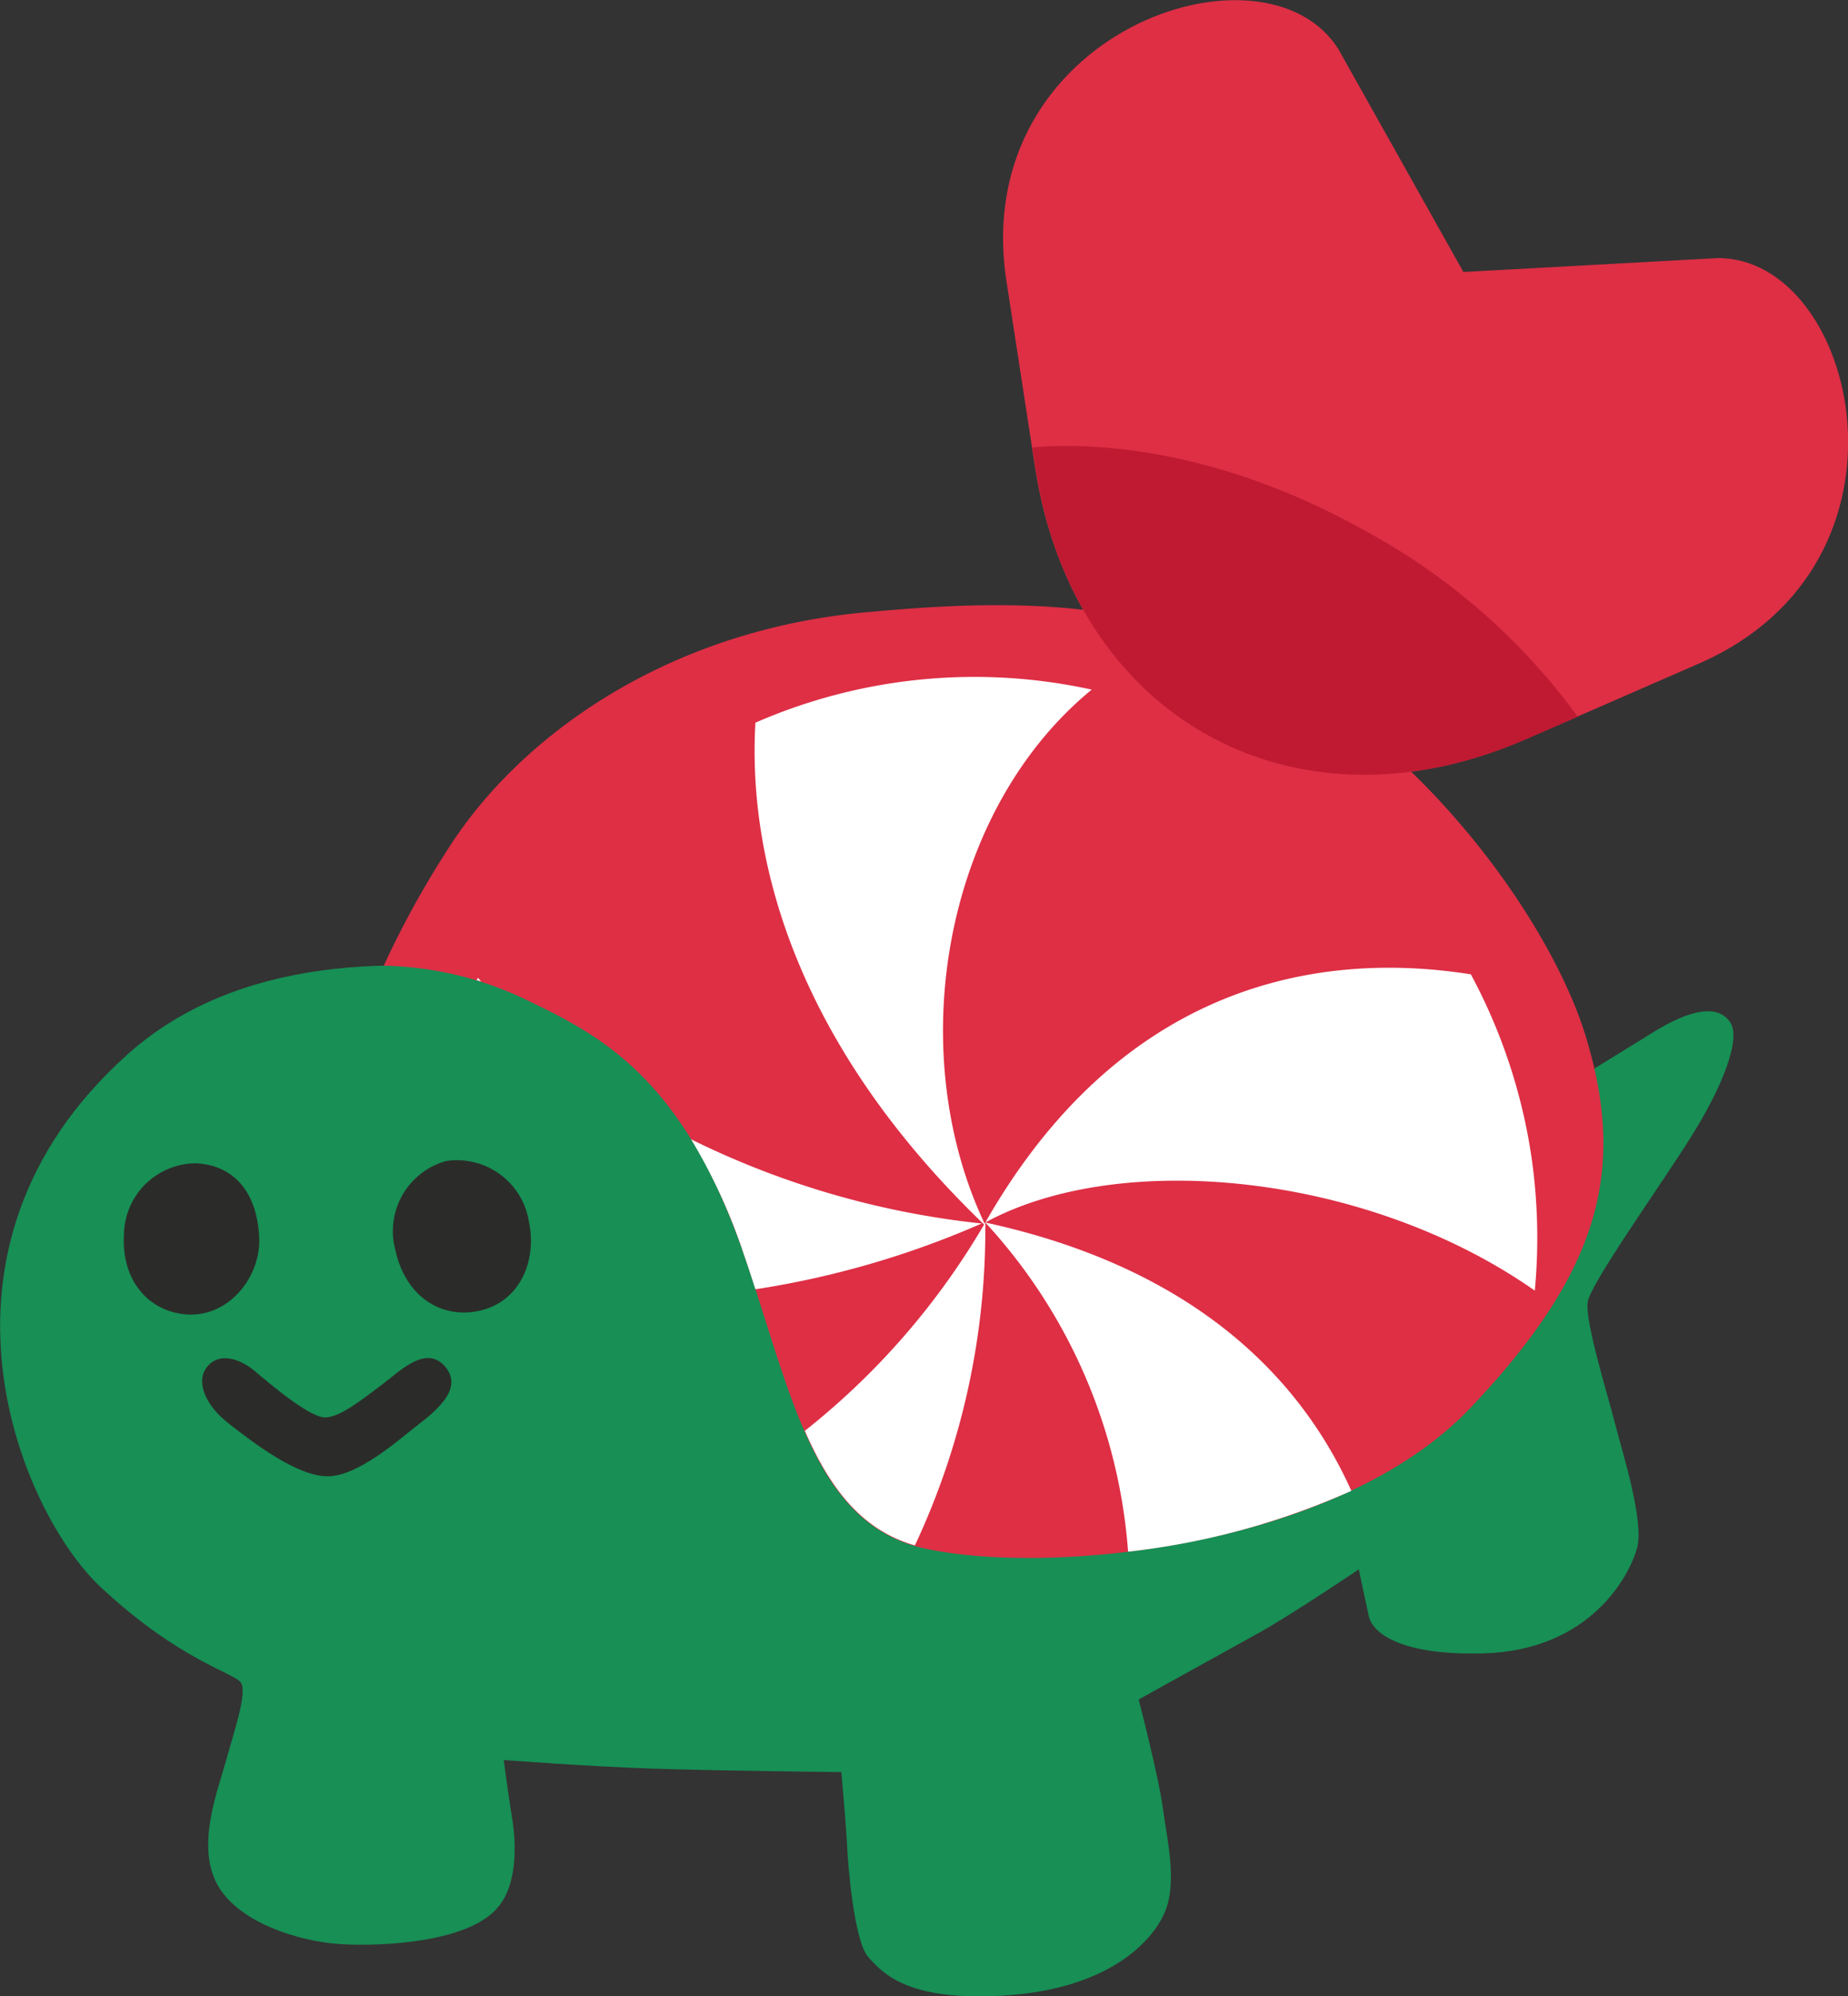 
<svg id="glyph19" version="1.1" xmlns="http://www.w3.org/2000/svg" xmlns:xlink="http://www.w3.org/1999/xlink" viewBox="0 0 111.822 120.734"><rect x="0" y="0" width="111.822" height="120.734" fill="#333333" stroke="none"/><g>
  <defs>
    <style>
      .cls-1 {
        fill: #178f55;
      }

      .cls-2 {
        fill: #de2f45;
      }

      .cls-3 {
        fill: #2b2c29;
      }

      .cls-4 {
        fill: #bf1a32;
      }

      .cls-5 {
        fill: #fff;
      }
    </style>
  </defs>
  <g id="Layer_2" data-name="Layer 2">
    <g id="grid">
      <g id="ml_copy" data-name="ml copy">
        <g id="mints">
          <g>
            <path class="cls-1" d="M95.19,65.42l4.27-2.63c.86-.53,4-2.67,5.21-1,.73,1-.46,4-2.42,7.09-1.79,2.85-6,8.73-6.18,9.87s1.21,5.6,1.65,7.33,1.78,5.9,1.34,7.54-2.8,6.2-9.3,6.38c-5.16.14-6.72-1.31-6.93-2.23-.15-.66-.61-2.85-.61-2.85s-4.14,2.79-6.1,3.87-7.22,4-7.22,4,1.22,4.7,1.47,6.61.95,4.63,0,6.5c-.85,1.71-3.59,4.61-10.32,4.83-5.25.18-6.64-1.4-7.51-2.36s-1.24-5.71-1.28-6.7-.35-4.49-.35-4.49-7.13-.07-11.43-.21c-3.9-.13-9-.52-9-.52s.27,2.06.51,3.54.37,4.11-1,5.52c-1.79,1.91-6.63,2.23-9.3,2.08s-6.43-1.37-7.61-3.74.11-5.59.62-7.44c.45-1.63,1.26-4,.89-4.62S10.94,100.51,6.1,96-5.5,75.59,7.72,63.77,46.63,63.19,48,64,95.19,65.42,95.19,65.42Z"/>
            <path class="cls-2" d="M52.77,37c-12.34,1-21.37,7.54-25.7,14.41a56.4,56.4,0,0,0-3.85,7,20.76,20.76,0,0,1,8.2,1.86C36,62.46,41.2,64.82,45,75.84c2.88,8.32,4.19,16.3,10.88,17.8,7.57,1.69,25,0,33.06-8.45s9.42-14.64,7-22.55-12.57-21.76-26-25C64.12,36.26,58.37,36.49,52.77,37Z"/>
            <path class="cls-3" d="M32,73.86c.54,2.5-.64,5.14-3.4,5.49-2.27.28-4.13-1.23-4.67-3.72A4.4,4.4,0,0,1,27,70.22,4.41,4.41,0,0,1,32,73.86Z"/>
            <path class="cls-3" d="M15.68,74.74c.17,2.51-1.94,5.13-4.69,4.73-2.27-.34-3.64-2.28-3.49-4.8a4.37,4.37,0,0,1,4.4-4.31C14.18,70.5,15.52,72.11,15.68,74.74Z"/>
            <path class="cls-3" d="M23.11,83.75c1-.74,2.66-2.48,3.83-1.09s-.7,2.78-1.79,3.63-3.51,3-5.32,3-4.33-1.89-6-3.2c-1.37-1.06-2-2.48-1.33-3.38s1.88-.63,2.89.19c1.17,1,3.42,2.87,4.31,2.83S21.77,84.75,23.11,83.75Z"/>
            <path class="cls-2" d="M102.81,40.13c14-6.11,9.55-24.55,1.14-24.52l-15.4.84L81,3C76.57-4.15,58.59,1.92,60.9,17l1.74,11.32C65,43.46,78.3,50.82,92.31,44.71Z"/>
            <path class="cls-4" d="M62.47,27.06l.2,1.29C65,43.46,78.33,50.82,92.34,44.71l3.13-1.36A38.76,38.76,0,0,0,82.41,32C75.55,28.18,68.39,26.58,62.47,27.06Z"/>
            <g>
              <path class="cls-5" d="M41.82,68.91A34.54,34.54,0,0,1,45,75.84c.25.71.48,1.43.71,2.14A54.86,54.86,0,0,0,59.4,74,52,52,0,0,1,41.82,68.91Z"/>
              <path class="cls-5" d="M59.65,74.16C54.54,63.51,57.16,49,66.06,41.71a33.12,33.12,0,0,0-20.35,2C45.21,52.37,48.43,63.43,59.65,74.16Z"/>
              <path class="cls-5" d="M28.92,59.14s-.05.1-.08.14l.27.08Z"/>
            </g>
            <g>
              <path class="cls-5" d="M48.7,86.54c1.49,3.41,3.4,6,6.66,6.93a45,45,0,0,0,4.26-19.53A44.67,44.67,0,0,1,48.7,86.54Z"/>
              <path class="cls-5" d="M68.26,93.85a45.51,45.51,0,0,0,13.51-3.68c-3.19-7.1-9.8-13.55-22.15-16.23A32.92,32.92,0,0,1,68.26,93.85Z"/>
              <path class="cls-5" d="M59.62,73.94c8.17-4.45,23.09-3,33.25,4.12a34.13,34.13,0,0,0-.2-8.07A33.66,33.66,0,0,0,89,58.93C79.13,57.37,67.58,60,59.62,73.94Z"/>
            </g>
          </g>
        </g>
      </g>
    </g>
  </g>
</g></svg>